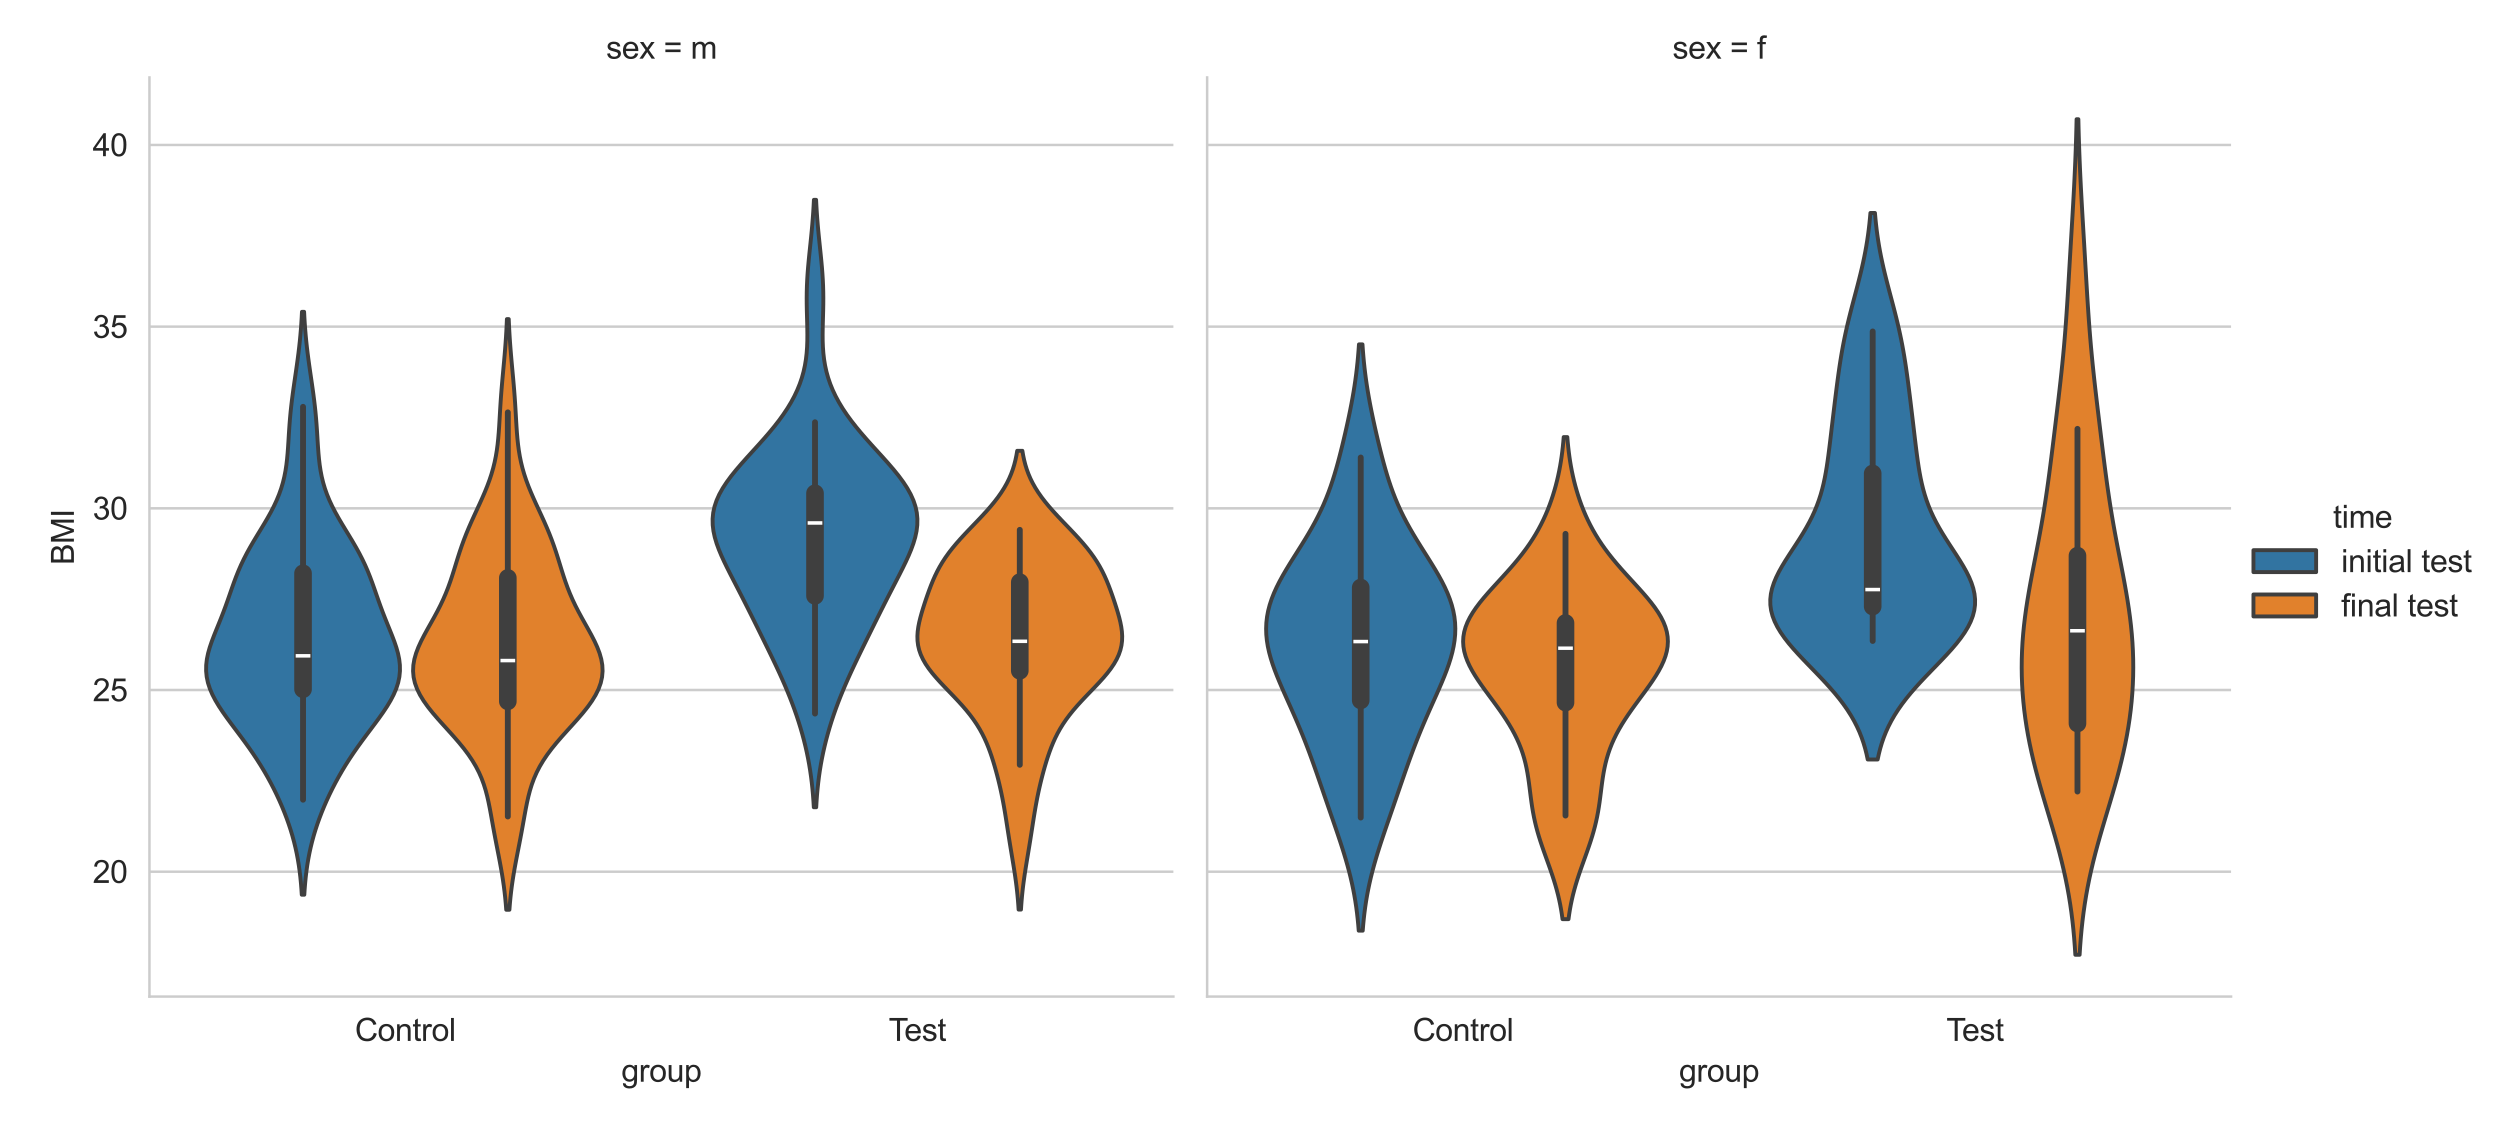 <?xml version="1.0" encoding="utf-8" standalone="no"?>
<!DOCTYPE svg PUBLIC "-//W3C//DTD SVG 1.1//EN"
  "http://www.w3.org/Graphics/SVG/1.1/DTD/svg11.dtd">
<svg xmlns:xlink="http://www.w3.org/1999/xlink" width="797.85pt" height="360pt" viewBox="0 0 797.85 360" xmlns="http://www.w3.org/2000/svg" version="1.1">
 <defs>
  <style type="text/css">*{stroke-linejoin: round; stroke-linecap: butt}</style>
 </defs>
 <g id="figure_1">
  <g id="patch_1">
   <path d="M 0 360 
L 797.85 360 
L 797.85 0 
L 0 0 
z
" style="fill: #ffffff"/>
  </g>
  <g id="axes_1">
   <g id="patch_2">
    <path d="M 47.694 318.04 
L 374.472 318.04 
L 374.472 24.72 
L 47.694 24.72 
z
" style="fill: #ffffff"/>
   </g>
   <g id="matplotlib.axis_1">
    <g id="xtick_1">
     <g id="text_1">
      <!-- Control -->
      <g style="fill: #262626" transform="translate(113.271 332.198) scale(0.1 -0.1)">
       <defs>
        <path id="ArialMT-43" d="M 3763 1606 
L 4369 1453 
Q 4178 706 3683 314 
Q 3188 -78 2472 -78 
Q 1731 -78 1267 223 
Q 803 525 561 1097 
Q 319 1669 319 2325 
Q 319 3041 592 3573 
Q 866 4106 1370 4382 
Q 1875 4659 2481 4659 
Q 3169 4659 3637 4309 
Q 4106 3959 4291 3325 
L 3694 3184 
Q 3534 3684 3231 3912 
Q 2928 4141 2469 4141 
Q 1941 4141 1586 3887 
Q 1231 3634 1087 3207 
Q 944 2781 944 2328 
Q 944 1744 1114 1308 
Q 1284 872 1643 656 
Q 2003 441 2422 441 
Q 2931 441 3284 734 
Q 3638 1028 3763 1606 
z
" transform="scale(0.016)"/>
        <path id="ArialMT-6f" d="M 213 1659 
Q 213 2581 725 3025 
Q 1153 3394 1769 3394 
Q 2453 3394 2887 2945 
Q 3322 2497 3322 1706 
Q 3322 1066 3130 698 
Q 2938 331 2570 128 
Q 2203 -75 1769 -75 
Q 1072 -75 642 372 
Q 213 819 213 1659 
z
M 791 1659 
Q 791 1022 1069 705 
Q 1347 388 1769 388 
Q 2188 388 2466 706 
Q 2744 1025 2744 1678 
Q 2744 2294 2464 2611 
Q 2184 2928 1769 2928 
Q 1347 2928 1069 2612 
Q 791 2297 791 1659 
z
" transform="scale(0.016)"/>
        <path id="ArialMT-6e" d="M 422 0 
L 422 3319 
L 928 3319 
L 928 2847 
Q 1294 3394 1984 3394 
Q 2284 3394 2536 3286 
Q 2788 3178 2913 3003 
Q 3038 2828 3088 2588 
Q 3119 2431 3119 2041 
L 3119 0 
L 2556 0 
L 2556 2019 
Q 2556 2363 2490 2533 
Q 2425 2703 2258 2804 
Q 2091 2906 1866 2906 
Q 1506 2906 1245 2678 
Q 984 2450 984 1813 
L 984 0 
L 422 0 
z
" transform="scale(0.016)"/>
        <path id="ArialMT-74" d="M 1650 503 
L 1731 6 
Q 1494 -44 1306 -44 
Q 1000 -44 831 53 
Q 663 150 594 308 
Q 525 466 525 972 
L 525 2881 
L 113 2881 
L 113 3319 
L 525 3319 
L 525 4141 
L 1084 4478 
L 1084 3319 
L 1650 3319 
L 1650 2881 
L 1084 2881 
L 1084 941 
Q 1084 700 1114 631 
Q 1144 563 1211 522 
Q 1278 481 1403 481 
Q 1497 481 1650 503 
z
" transform="scale(0.016)"/>
        <path id="ArialMT-72" d="M 416 0 
L 416 3319 
L 922 3319 
L 922 2816 
Q 1116 3169 1280 3281 
Q 1444 3394 1641 3394 
Q 1925 3394 2219 3213 
L 2025 2691 
Q 1819 2813 1613 2813 
Q 1428 2813 1281 2702 
Q 1134 2591 1072 2394 
Q 978 2094 978 1738 
L 978 0 
L 416 0 
z
" transform="scale(0.016)"/>
        <path id="ArialMT-6c" d="M 409 0 
L 409 4581 
L 972 4581 
L 972 0 
L 409 0 
z
" transform="scale(0.016)"/>
       </defs>
       <use xlink:href="#ArialMT-43"/>
       <use xlink:href="#ArialMT-6f" x="72.217"/>
       <use xlink:href="#ArialMT-6e" x="127.832"/>
       <use xlink:href="#ArialMT-74" x="183.447"/>
       <use xlink:href="#ArialMT-72" x="211.23"/>
       <use xlink:href="#ArialMT-6f" x="244.531"/>
       <use xlink:href="#ArialMT-6c" x="300.146"/>
      </g>
     </g>
    </g>
    <g id="xtick_2">
     <g id="text_2">
      <!-- Test -->
      <g style="fill: #262626" transform="translate(283.611 332.198) scale(0.1 -0.1)">
       <defs>
        <path id="ArialMT-54" d="M 1659 0 
L 1659 4041 
L 150 4041 
L 150 4581 
L 3781 4581 
L 3781 4041 
L 2266 4041 
L 2266 0 
L 1659 0 
z
" transform="scale(0.016)"/>
        <path id="ArialMT-65" d="M 2694 1069 
L 3275 997 
Q 3138 488 2766 206 
Q 2394 -75 1816 -75 
Q 1088 -75 661 373 
Q 234 822 234 1631 
Q 234 2469 665 2931 
Q 1097 3394 1784 3394 
Q 2450 3394 2872 2941 
Q 3294 2488 3294 1666 
Q 3294 1616 3291 1516 
L 816 1516 
Q 847 969 1125 678 
Q 1403 388 1819 388 
Q 2128 388 2347 550 
Q 2566 713 2694 1069 
z
M 847 1978 
L 2700 1978 
Q 2663 2397 2488 2606 
Q 2219 2931 1791 2931 
Q 1403 2931 1139 2672 
Q 875 2413 847 1978 
z
" transform="scale(0.016)"/>
        <path id="ArialMT-73" d="M 197 991 
L 753 1078 
Q 800 744 1014 566 
Q 1228 388 1613 388 
Q 2000 388 2187 545 
Q 2375 703 2375 916 
Q 2375 1106 2209 1216 
Q 2094 1291 1634 1406 
Q 1016 1563 777 1677 
Q 538 1791 414 1992 
Q 291 2194 291 2438 
Q 291 2659 392 2848 
Q 494 3038 669 3163 
Q 800 3259 1026 3326 
Q 1253 3394 1513 3394 
Q 1903 3394 2198 3281 
Q 2494 3169 2634 2976 
Q 2775 2784 2828 2463 
L 2278 2388 
Q 2241 2644 2061 2787 
Q 1881 2931 1553 2931 
Q 1166 2931 1000 2803 
Q 834 2675 834 2503 
Q 834 2394 903 2306 
Q 972 2216 1119 2156 
Q 1203 2125 1616 2013 
Q 2213 1853 2448 1751 
Q 2684 1650 2818 1456 
Q 2953 1263 2953 975 
Q 2953 694 2789 445 
Q 2625 197 2315 61 
Q 2006 -75 1616 -75 
Q 969 -75 630 194 
Q 291 463 197 991 
z
" transform="scale(0.016)"/>
       </defs>
       <use xlink:href="#ArialMT-54"/>
       <use xlink:href="#ArialMT-65" x="49.959"/>
       <use xlink:href="#ArialMT-73" x="105.574"/>
       <use xlink:href="#ArialMT-74" x="155.574"/>
      </g>
     </g>
    </g>
    <g id="text_3">
     <!-- group -->
     <g style="fill: #262626" transform="translate(198.296 345.226) scale(0.1 -0.1)">
      <defs>
       <path id="ArialMT-67" d="M 319 -275 
L 866 -356 
Q 900 -609 1056 -725 
Q 1266 -881 1628 -881 
Q 2019 -881 2231 -725 
Q 2444 -569 2519 -288 
Q 2563 -116 2559 434 
Q 2191 0 1641 0 
Q 956 0 581 494 
Q 206 988 206 1678 
Q 206 2153 378 2554 
Q 550 2956 876 3175 
Q 1203 3394 1644 3394 
Q 2231 3394 2613 2919 
L 2613 3319 
L 3131 3319 
L 3131 450 
Q 3131 -325 2973 -648 
Q 2816 -972 2473 -1159 
Q 2131 -1347 1631 -1347 
Q 1038 -1347 672 -1080 
Q 306 -813 319 -275 
z
M 784 1719 
Q 784 1066 1043 766 
Q 1303 466 1694 466 
Q 2081 466 2343 764 
Q 2606 1063 2606 1700 
Q 2606 2309 2336 2618 
Q 2066 2928 1684 2928 
Q 1309 2928 1046 2623 
Q 784 2319 784 1719 
z
" transform="scale(0.016)"/>
       <path id="ArialMT-75" d="M 2597 0 
L 2597 488 
Q 2209 -75 1544 -75 
Q 1250 -75 995 37 
Q 741 150 617 320 
Q 494 491 444 738 
Q 409 903 409 1263 
L 409 3319 
L 972 3319 
L 972 1478 
Q 972 1038 1006 884 
Q 1059 663 1231 536 
Q 1403 409 1656 409 
Q 1909 409 2131 539 
Q 2353 669 2445 892 
Q 2538 1116 2538 1541 
L 2538 3319 
L 3100 3319 
L 3100 0 
L 2597 0 
z
" transform="scale(0.016)"/>
       <path id="ArialMT-70" d="M 422 -1272 
L 422 3319 
L 934 3319 
L 934 2888 
Q 1116 3141 1344 3267 
Q 1572 3394 1897 3394 
Q 2322 3394 2647 3175 
Q 2972 2956 3137 2557 
Q 3303 2159 3303 1684 
Q 3303 1175 3120 767 
Q 2938 359 2589 142 
Q 2241 -75 1856 -75 
Q 1575 -75 1351 44 
Q 1128 163 984 344 
L 984 -1272 
L 422 -1272 
z
M 931 1641 
Q 931 1000 1190 694 
Q 1450 388 1819 388 
Q 2194 388 2461 705 
Q 2728 1022 2728 1688 
Q 2728 2322 2467 2637 
Q 2206 2953 1844 2953 
Q 1484 2953 1207 2617 
Q 931 2281 931 1641 
z
" transform="scale(0.016)"/>
      </defs>
      <use xlink:href="#ArialMT-67"/>
      <use xlink:href="#ArialMT-72" x="55.615"/>
      <use xlink:href="#ArialMT-6f" x="88.916"/>
      <use xlink:href="#ArialMT-75" x="144.531"/>
      <use xlink:href="#ArialMT-70" x="200.146"/>
     </g>
    </g>
   </g>
   <g id="matplotlib.axis_2">
    <g id="ytick_1">
     <g id="line2d_1">
      <path d="M 47.694 278.191 
L 374.472 278.191 
" clip-path="url(#pac4e3a9e33)" style="fill: none; stroke: #cccccc; stroke-width: 0.8; stroke-linecap: round"/>
     </g>
     <g id="text_4">
      <!-- 20 -->
      <g style="fill: #262626" transform="translate(29.572 281.77) scale(0.1 -0.1)">
       <defs>
        <path id="ArialMT-32" d="M 3222 541 
L 3222 0 
L 194 0 
Q 188 203 259 391 
Q 375 700 629 1000 
Q 884 1300 1366 1694 
Q 2113 2306 2375 2664 
Q 2638 3022 2638 3341 
Q 2638 3675 2398 3904 
Q 2159 4134 1775 4134 
Q 1369 4134 1125 3890 
Q 881 3647 878 3216 
L 300 3275 
Q 359 3922 746 4261 
Q 1134 4600 1788 4600 
Q 2447 4600 2831 4234 
Q 3216 3869 3216 3328 
Q 3216 3053 3103 2787 
Q 2991 2522 2730 2228 
Q 2469 1934 1863 1422 
Q 1356 997 1212 845 
Q 1069 694 975 541 
L 3222 541 
z
" transform="scale(0.016)"/>
        <path id="ArialMT-30" d="M 266 2259 
Q 266 3072 433 3567 
Q 600 4063 929 4331 
Q 1259 4600 1759 4600 
Q 2128 4600 2406 4451 
Q 2684 4303 2865 4023 
Q 3047 3744 3150 3342 
Q 3253 2941 3253 2259 
Q 3253 1453 3087 958 
Q 2922 463 2592 192 
Q 2263 -78 1759 -78 
Q 1097 -78 719 397 
Q 266 969 266 2259 
z
M 844 2259 
Q 844 1131 1108 757 
Q 1372 384 1759 384 
Q 2147 384 2411 759 
Q 2675 1134 2675 2259 
Q 2675 3391 2411 3762 
Q 2147 4134 1753 4134 
Q 1366 4134 1134 3806 
Q 844 3388 844 2259 
z
" transform="scale(0.016)"/>
       </defs>
       <use xlink:href="#ArialMT-32"/>
       <use xlink:href="#ArialMT-30" x="55.615"/>
      </g>
     </g>
    </g>
    <g id="ytick_2">
     <g id="line2d_2">
      <path d="M 47.694 220.209 
L 374.472 220.209 
" clip-path="url(#pac4e3a9e33)" style="fill: none; stroke: #cccccc; stroke-width: 0.8; stroke-linecap: round"/>
     </g>
     <g id="text_5">
      <!-- 25 -->
      <g style="fill: #262626" transform="translate(29.572 223.788) scale(0.1 -0.1)">
       <defs>
        <path id="ArialMT-35" d="M 266 1200 
L 856 1250 
Q 922 819 1161 601 
Q 1400 384 1738 384 
Q 2144 384 2425 690 
Q 2706 997 2706 1503 
Q 2706 1984 2436 2262 
Q 2166 2541 1728 2541 
Q 1456 2541 1237 2417 
Q 1019 2294 894 2097 
L 366 2166 
L 809 4519 
L 3088 4519 
L 3088 3981 
L 1259 3981 
L 1013 2750 
Q 1425 3038 1878 3038 
Q 2478 3038 2890 2622 
Q 3303 2206 3303 1553 
Q 3303 931 2941 478 
Q 2500 -78 1738 -78 
Q 1113 -78 717 272 
Q 322 622 266 1200 
z
" transform="scale(0.016)"/>
       </defs>
       <use xlink:href="#ArialMT-32"/>
       <use xlink:href="#ArialMT-35" x="55.615"/>
      </g>
     </g>
    </g>
    <g id="ytick_3">
     <g id="line2d_3">
      <path d="M 47.694 162.226 
L 374.472 162.226 
" clip-path="url(#pac4e3a9e33)" style="fill: none; stroke: #cccccc; stroke-width: 0.8; stroke-linecap: round"/>
     </g>
     <g id="text_6">
      <!-- 30 -->
      <g style="fill: #262626" transform="translate(29.572 165.805) scale(0.1 -0.1)">
       <defs>
        <path id="ArialMT-33" d="M 269 1209 
L 831 1284 
Q 928 806 1161 595 
Q 1394 384 1728 384 
Q 2125 384 2398 659 
Q 2672 934 2672 1341 
Q 2672 1728 2419 1979 
Q 2166 2231 1775 2231 
Q 1616 2231 1378 2169 
L 1441 2663 
Q 1497 2656 1531 2656 
Q 1891 2656 2178 2843 
Q 2466 3031 2466 3422 
Q 2466 3731 2256 3934 
Q 2047 4138 1716 4138 
Q 1388 4138 1169 3931 
Q 950 3725 888 3313 
L 325 3413 
Q 428 3978 793 4289 
Q 1159 4600 1703 4600 
Q 2078 4600 2393 4439 
Q 2709 4278 2876 4000 
Q 3044 3722 3044 3409 
Q 3044 3113 2884 2869 
Q 2725 2625 2413 2481 
Q 2819 2388 3044 2092 
Q 3269 1797 3269 1353 
Q 3269 753 2831 336 
Q 2394 -81 1725 -81 
Q 1122 -81 723 278 
Q 325 638 269 1209 
z
" transform="scale(0.016)"/>
       </defs>
       <use xlink:href="#ArialMT-33"/>
       <use xlink:href="#ArialMT-30" x="55.615"/>
      </g>
     </g>
    </g>
    <g id="ytick_4">
     <g id="line2d_4">
      <path d="M 47.694 104.244 
L 374.472 104.244 
" clip-path="url(#pac4e3a9e33)" style="fill: none; stroke: #cccccc; stroke-width: 0.8; stroke-linecap: round"/>
     </g>
     <g id="text_7">
      <!-- 35 -->
      <g style="fill: #262626" transform="translate(29.572 107.823) scale(0.1 -0.1)">
       <use xlink:href="#ArialMT-33"/>
       <use xlink:href="#ArialMT-35" x="55.615"/>
      </g>
     </g>
    </g>
    <g id="ytick_5">
     <g id="line2d_5">
      <path d="M 47.694 46.262 
L 374.472 46.262 
" clip-path="url(#pac4e3a9e33)" style="fill: none; stroke: #cccccc; stroke-width: 0.8; stroke-linecap: round"/>
     </g>
     <g id="text_8">
      <!-- 40 -->
      <g style="fill: #262626" transform="translate(29.572 49.841) scale(0.1 -0.1)">
       <defs>
        <path id="ArialMT-34" d="M 2069 0 
L 2069 1097 
L 81 1097 
L 81 1613 
L 2172 4581 
L 2631 4581 
L 2631 1613 
L 3250 1613 
L 3250 1097 
L 2631 1097 
L 2631 0 
L 2069 0 
z
M 2069 1613 
L 2069 3678 
L 634 1613 
L 2069 1613 
z
" transform="scale(0.016)"/>
       </defs>
       <use xlink:href="#ArialMT-34"/>
       <use xlink:href="#ArialMT-30" x="55.615"/>
      </g>
     </g>
    </g>
    <g id="text_9">
     <!-- BMI -->
     <g style="fill: #262626" transform="translate(23.584 180.269) rotate(-90) scale(0.1 -0.1)">
      <defs>
       <path id="ArialMT-42" d="M 469 0 
L 469 4581 
L 2188 4581 
Q 2713 4581 3030 4442 
Q 3347 4303 3526 4014 
Q 3706 3725 3706 3409 
Q 3706 3116 3547 2856 
Q 3388 2597 3066 2438 
Q 3481 2316 3704 2022 
Q 3928 1728 3928 1328 
Q 3928 1006 3792 729 
Q 3656 453 3456 303 
Q 3256 153 2954 76 
Q 2653 0 2216 0 
L 469 0 
z
M 1075 2656 
L 2066 2656 
Q 2469 2656 2644 2709 
Q 2875 2778 2992 2937 
Q 3109 3097 3109 3338 
Q 3109 3566 3000 3739 
Q 2891 3913 2687 3977 
Q 2484 4041 1991 4041 
L 1075 4041 
L 1075 2656 
z
M 1075 541 
L 2216 541 
Q 2509 541 2628 563 
Q 2838 600 2978 687 
Q 3119 775 3209 942 
Q 3300 1109 3300 1328 
Q 3300 1584 3169 1773 
Q 3038 1963 2805 2039 
Q 2572 2116 2134 2116 
L 1075 2116 
L 1075 541 
z
" transform="scale(0.016)"/>
       <path id="ArialMT-4d" d="M 475 0 
L 475 4581 
L 1388 4581 
L 2472 1338 
Q 2622 884 2691 659 
Q 2769 909 2934 1394 
L 4031 4581 
L 4847 4581 
L 4847 0 
L 4263 0 
L 4263 3834 
L 2931 0 
L 2384 0 
L 1059 3900 
L 1059 0 
L 475 0 
z
" transform="scale(0.016)"/>
       <path id="ArialMT-49" d="M 597 0 
L 597 4581 
L 1203 4581 
L 1203 0 
L 597 0 
z
" transform="scale(0.016)"/>
      </defs>
      <use xlink:href="#ArialMT-42"/>
      <use xlink:href="#ArialMT-4d" x="66.699"/>
      <use xlink:href="#ArialMT-49" x="150"/>
     </g>
    </g>
   </g>
   <g id="PolyCollection_1">
    <defs>
     <path id="m8cf1c99201" d="M 97.114 -74.459 
L 96.307 -74.459 
L 96.184 -76.338 
L 96.032 -78.217 
L 95.847 -80.096 
L 95.625 -81.976 
L 95.361 -83.855 
L 95.052 -85.734 
L 94.696 -87.613 
L 94.289 -89.492 
L 93.83 -91.371 
L 93.319 -93.25 
L 92.754 -95.129 
L 92.136 -97.008 
L 91.465 -98.887 
L 90.744 -100.766 
L 89.973 -102.645 
L 89.152 -104.524 
L 88.281 -106.403 
L 87.361 -108.282 
L 86.389 -110.161 
L 85.365 -112.04 
L 84.285 -113.919 
L 83.148 -115.798 
L 81.953 -117.677 
L 80.701 -119.556 
L 79.395 -121.435 
L 78.041 -123.314 
L 76.652 -125.193 
L 75.242 -127.072 
L 73.833 -128.951 
L 72.449 -130.831 
L 71.12 -132.71 
L 69.877 -134.589 
L 68.751 -136.468 
L 67.774 -138.347 
L 66.971 -140.226 
L 66.364 -142.105 
L 65.966 -143.984 
L 65.781 -145.863 
L 65.804 -147.742 
L 66.02 -149.621 
L 66.407 -151.5 
L 66.936 -153.379 
L 67.573 -155.258 
L 68.284 -157.137 
L 69.036 -159.016 
L 69.801 -160.895 
L 70.555 -162.774 
L 71.286 -164.653 
L 71.986 -166.532 
L 72.658 -168.411 
L 73.313 -170.29 
L 73.964 -172.169 
L 74.632 -174.048 
L 75.333 -175.927 
L 76.087 -177.806 
L 76.907 -179.686 
L 77.8 -181.565 
L 78.767 -183.444 
L 79.803 -185.323 
L 80.895 -187.202 
L 82.024 -189.081 
L 83.169 -190.96 
L 84.305 -192.839 
L 85.407 -194.718 
L 86.452 -196.597 
L 87.42 -198.476 
L 88.295 -200.355 
L 89.068 -202.234 
L 89.733 -204.113 
L 90.291 -205.992 
L 90.747 -207.871 
L 91.111 -209.75 
L 91.396 -211.629 
L 91.617 -213.508 
L 91.79 -215.387 
L 91.928 -217.266 
L 92.049 -219.145 
L 92.163 -221.024 
L 92.283 -222.903 
L 92.416 -224.782 
L 92.569 -226.661 
L 92.744 -228.541 
L 92.944 -230.42 
L 93.166 -232.299 
L 93.408 -234.178 
L 93.666 -236.057 
L 93.935 -237.936 
L 94.21 -239.815 
L 94.484 -241.694 
L 94.752 -243.573 
L 95.01 -245.452 
L 95.253 -247.331 
L 95.477 -249.21 
L 95.68 -251.089 
L 95.862 -252.968 
L 96.021 -254.847 
L 96.158 -256.726 
L 96.274 -258.605 
L 96.37 -260.484 
L 97.051 -260.484 
L 97.051 -260.484 
L 97.147 -258.605 
L 97.263 -256.726 
L 97.4 -254.847 
L 97.559 -252.968 
L 97.741 -251.089 
L 97.944 -249.21 
L 98.168 -247.331 
L 98.411 -245.452 
L 98.669 -243.573 
L 98.937 -241.694 
L 99.211 -239.815 
L 99.486 -237.936 
L 99.755 -236.057 
L 100.013 -234.178 
L 100.255 -232.299 
L 100.477 -230.42 
L 100.677 -228.541 
L 100.852 -226.661 
L 101.005 -224.782 
L 101.138 -222.903 
L 101.258 -221.024 
L 101.372 -219.145 
L 101.493 -217.266 
L 101.632 -215.387 
L 101.804 -213.508 
L 102.025 -211.629 
L 102.31 -209.75 
L 102.674 -207.871 
L 103.13 -205.992 
L 103.688 -204.113 
L 104.353 -202.234 
L 105.126 -200.355 
L 106.001 -198.476 
L 106.969 -196.597 
L 108.014 -194.718 
L 109.116 -192.839 
L 110.252 -190.96 
L 111.397 -189.081 
L 112.526 -187.202 
L 113.618 -185.323 
L 114.654 -183.444 
L 115.621 -181.565 
L 116.514 -179.686 
L 117.334 -177.806 
L 118.088 -175.927 
L 118.789 -174.048 
L 119.457 -172.169 
L 120.108 -170.29 
L 120.763 -168.411 
L 121.435 -166.532 
L 122.135 -164.653 
L 122.866 -162.774 
L 123.62 -160.895 
L 124.385 -159.016 
L 125.137 -157.137 
L 125.848 -155.258 
L 126.485 -153.379 
L 127.014 -151.5 
L 127.401 -149.621 
L 127.617 -147.742 
L 127.64 -145.863 
L 127.455 -143.984 
L 127.057 -142.105 
L 126.45 -140.226 
L 125.647 -138.347 
L 124.67 -136.468 
L 123.544 -134.589 
L 122.301 -132.71 
L 120.972 -130.831 
L 119.588 -128.951 
L 118.179 -127.072 
L 116.769 -125.193 
L 115.38 -123.314 
L 114.026 -121.435 
L 112.72 -119.556 
L 111.468 -117.677 
L 110.273 -115.798 
L 109.136 -113.919 
L 108.056 -112.04 
L 107.032 -110.161 
L 106.06 -108.282 
L 105.14 -106.403 
L 104.269 -104.524 
L 103.448 -102.645 
L 102.677 -100.766 
L 101.956 -98.887 
L 101.286 -97.008 
L 100.667 -95.129 
L 100.102 -93.25 
L 99.591 -91.371 
L 99.132 -89.492 
L 98.725 -87.613 
L 98.369 -85.734 
L 98.06 -83.855 
L 97.796 -81.976 
L 97.574 -80.096 
L 97.389 -78.217 
L 97.237 -76.338 
L 97.114 -74.459 
z
" style="stroke: #3f3f3f; stroke-width: 1.25"/>
    </defs>
    <g clip-path="url(#pac4e3a9e33)">
     <use xlink:href="#m8cf1c99201" x="0" y="360" style="fill: #3274a1; stroke: #3f3f3f; stroke-width: 1.25"/>
    </g>
   </g>
   <g id="PolyCollection_2">
    <defs>
     <path id="ma4cd2fe997" d="M 162.573 -69.661 
L 161.56 -69.661 
L 161.411 -71.565 
L 161.233 -73.469 
L 161.023 -75.373 
L 160.78 -77.277 
L 160.506 -79.181 
L 160.202 -81.085 
L 159.872 -82.989 
L 159.521 -84.893 
L 159.157 -86.797 
L 158.785 -88.701 
L 158.413 -90.605 
L 158.046 -92.509 
L 157.689 -94.413 
L 157.341 -96.317 
L 157 -98.221 
L 156.659 -100.125 
L 156.306 -102.029 
L 155.924 -103.933 
L 155.496 -105.837 
L 154.998 -107.741 
L 154.409 -109.645 
L 153.707 -111.549 
L 152.873 -113.454 
L 151.894 -115.358 
L 150.762 -117.262 
L 149.478 -119.166 
L 148.053 -121.07 
L 146.504 -122.974 
L 144.859 -124.878 
L 143.152 -126.782 
L 141.425 -128.686 
L 139.721 -130.59 
L 138.086 -132.494 
L 136.568 -134.398 
L 135.208 -136.302 
L 134.045 -138.206 
L 133.107 -140.11 
L 132.418 -142.014 
L 131.99 -143.918 
L 131.825 -145.822 
L 131.915 -147.726 
L 132.243 -149.63 
L 132.785 -151.534 
L 133.508 -153.438 
L 134.376 -155.342 
L 135.35 -157.246 
L 136.389 -159.15 
L 137.457 -161.054 
L 138.52 -162.958 
L 139.548 -164.862 
L 140.52 -166.766 
L 141.423 -168.67 
L 142.25 -170.575 
L 143.003 -172.479 
L 143.69 -174.383 
L 144.325 -176.287 
L 144.926 -178.191 
L 145.511 -180.095 
L 146.1 -181.999 
L 146.711 -183.903 
L 147.357 -185.807 
L 148.048 -187.711 
L 148.789 -189.615 
L 149.579 -191.519 
L 150.411 -193.423 
L 151.273 -195.327 
L 152.153 -197.231 
L 153.032 -199.135 
L 153.893 -201.039 
L 154.718 -202.943 
L 155.49 -204.847 
L 156.198 -206.751 
L 156.83 -208.655 
L 157.381 -210.559 
L 157.85 -212.463 
L 158.24 -214.367 
L 158.556 -216.271 
L 158.809 -218.175 
L 159.008 -220.079 
L 159.167 -221.983 
L 159.298 -223.887 
L 159.413 -225.792 
L 159.522 -227.696 
L 159.633 -229.6 
L 159.754 -231.504 
L 159.886 -233.408 
L 160.031 -235.312 
L 160.189 -237.216 
L 160.357 -239.12 
L 160.531 -241.024 
L 160.707 -242.928 
L 160.881 -244.832 
L 161.049 -246.736 
L 161.206 -248.64 
L 161.35 -250.544 
L 161.48 -252.448 
L 161.594 -254.352 
L 161.692 -256.256 
L 161.774 -258.16 
L 162.359 -258.16 
L 162.359 -258.16 
L 162.441 -256.256 
L 162.539 -254.352 
L 162.653 -252.448 
L 162.782 -250.544 
L 162.927 -248.64 
L 163.084 -246.736 
L 163.251 -244.832 
L 163.425 -242.928 
L 163.601 -241.024 
L 163.776 -239.12 
L 163.943 -237.216 
L 164.101 -235.312 
L 164.247 -233.408 
L 164.379 -231.504 
L 164.499 -229.6 
L 164.611 -227.696 
L 164.72 -225.792 
L 164.835 -223.887 
L 164.966 -221.983 
L 165.125 -220.079 
L 165.324 -218.175 
L 165.576 -216.271 
L 165.893 -214.367 
L 166.282 -212.463 
L 166.751 -210.559 
L 167.303 -208.655 
L 167.935 -206.751 
L 168.642 -204.847 
L 169.415 -202.943 
L 170.24 -201.039 
L 171.1 -199.135 
L 171.98 -197.231 
L 172.859 -195.327 
L 173.722 -193.423 
L 174.554 -191.519 
L 175.343 -189.615 
L 176.084 -187.711 
L 176.775 -185.807 
L 177.422 -183.903 
L 178.032 -181.999 
L 178.621 -180.095 
L 179.206 -178.191 
L 179.807 -176.287 
L 180.442 -174.383 
L 181.13 -172.479 
L 181.883 -170.575 
L 182.71 -168.67 
L 183.612 -166.766 
L 184.585 -164.862 
L 185.613 -162.958 
L 186.675 -161.054 
L 187.743 -159.15 
L 188.783 -157.246 
L 189.757 -155.342 
L 190.625 -153.438 
L 191.348 -151.534 
L 191.889 -149.63 
L 192.218 -147.726 
L 192.308 -145.822 
L 192.142 -143.918 
L 191.714 -142.014 
L 191.025 -140.11 
L 190.088 -138.206 
L 188.924 -136.302 
L 187.564 -134.398 
L 186.046 -132.494 
L 184.412 -130.59 
L 182.708 -128.686 
L 180.98 -126.782 
L 179.273 -124.878 
L 177.628 -122.974 
L 176.08 -121.07 
L 174.654 -119.166 
L 173.371 -117.262 
L 172.239 -115.358 
L 171.26 -113.454 
L 170.426 -111.549 
L 169.723 -109.645 
L 169.134 -107.741 
L 168.637 -105.837 
L 168.208 -103.933 
L 167.827 -102.029 
L 167.474 -100.125 
L 167.133 -98.221 
L 166.792 -96.317 
L 166.444 -94.413 
L 166.086 -92.509 
L 165.72 -90.605 
L 165.348 -88.701 
L 164.976 -86.797 
L 164.611 -84.893 
L 164.261 -82.989 
L 163.931 -81.085 
L 163.627 -79.181 
L 163.352 -77.277 
L 163.11 -75.373 
L 162.9 -73.469 
L 162.721 -71.565 
L 162.573 -69.661 
z
" style="stroke: #3f3f3f; stroke-width: 1.25"/>
    </defs>
    <g clip-path="url(#pac4e3a9e33)">
     <use xlink:href="#ma4cd2fe997" x="0" y="360" style="fill: #e1812c; stroke: #3f3f3f; stroke-width: 1.25"/>
    </g>
   </g>
   <g id="PolyCollection_3">
    <defs>
     <path id="m69f0124842" d="M 260.482 -102.371 
L 259.718 -102.371 
L 259.6 -104.329 
L 259.456 -106.287 
L 259.281 -108.245 
L 259.073 -110.203 
L 258.829 -112.161 
L 258.547 -114.119 
L 258.225 -116.078 
L 257.863 -118.036 
L 257.459 -119.994 
L 257.014 -121.952 
L 256.527 -123.91 
L 256 -125.868 
L 255.432 -127.826 
L 254.824 -129.785 
L 254.176 -131.743 
L 253.488 -133.701 
L 252.763 -135.659 
L 252 -137.617 
L 251.201 -139.575 
L 250.369 -141.534 
L 249.507 -143.492 
L 248.617 -145.45 
L 247.705 -147.408 
L 246.775 -149.366 
L 245.831 -151.324 
L 244.878 -153.282 
L 243.917 -155.241 
L 242.953 -157.199 
L 241.987 -159.157 
L 241.018 -161.115 
L 240.045 -163.073 
L 239.068 -165.031 
L 238.083 -166.989 
L 237.09 -168.948 
L 236.089 -170.906 
L 235.081 -172.864 
L 234.071 -174.822 
L 233.067 -176.78 
L 232.081 -178.738 
L 231.129 -180.696 
L 230.232 -182.655 
L 229.414 -184.613 
L 228.699 -186.571 
L 228.117 -188.529 
L 227.694 -190.487 
L 227.455 -192.445 
L 227.422 -194.404 
L 227.61 -196.362 
L 228.029 -198.32 
L 228.681 -200.278 
L 229.558 -202.236 
L 230.648 -204.194 
L 231.93 -206.152 
L 233.376 -208.111 
L 234.956 -210.069 
L 236.637 -212.027 
L 238.383 -213.985 
L 240.162 -215.943 
L 241.941 -217.901 
L 243.692 -219.859 
L 245.39 -221.818 
L 247.012 -223.776 
L 248.543 -225.734 
L 249.967 -227.692 
L 251.275 -229.65 
L 252.46 -231.608 
L 253.516 -233.566 
L 254.441 -235.525 
L 255.237 -237.483 
L 255.906 -239.441 
L 256.452 -241.399 
L 256.882 -243.357 
L 257.205 -245.315 
L 257.431 -247.274 
L 257.574 -249.232 
L 257.647 -251.19 
L 257.665 -253.148 
L 257.643 -255.106 
L 257.597 -257.064 
L 257.542 -259.022 
L 257.491 -260.981 
L 257.456 -262.939 
L 257.446 -264.897 
L 257.467 -266.855 
L 257.522 -268.813 
L 257.613 -270.771 
L 257.738 -272.729 
L 257.892 -274.688 
L 258.069 -276.646 
L 258.262 -278.604 
L 258.465 -280.562 
L 258.67 -282.52 
L 258.87 -284.478 
L 259.06 -286.436 
L 259.236 -288.395 
L 259.394 -290.353 
L 259.533 -292.311 
L 259.652 -294.269 
L 259.752 -296.227 
L 260.447 -296.227 
L 260.447 -296.227 
L 260.548 -294.269 
L 260.667 -292.311 
L 260.806 -290.353 
L 260.964 -288.395 
L 261.139 -286.436 
L 261.329 -284.478 
L 261.53 -282.52 
L 261.734 -280.562 
L 261.937 -278.604 
L 262.131 -276.646 
L 262.308 -274.688 
L 262.462 -272.729 
L 262.586 -270.771 
L 262.678 -268.813 
L 262.733 -266.855 
L 262.754 -264.897 
L 262.744 -262.939 
L 262.708 -260.981 
L 262.658 -259.022 
L 262.603 -257.064 
L 262.557 -255.106 
L 262.535 -253.148 
L 262.553 -251.19 
L 262.626 -249.232 
L 262.768 -247.274 
L 262.995 -245.315 
L 263.318 -243.357 
L 263.748 -241.399 
L 264.294 -239.441 
L 264.962 -237.483 
L 265.758 -235.525 
L 266.684 -233.566 
L 267.74 -231.608 
L 268.924 -229.65 
L 270.232 -227.692 
L 271.657 -225.734 
L 273.187 -223.776 
L 274.81 -221.818 
L 276.508 -219.859 
L 278.259 -217.901 
L 280.038 -215.943 
L 281.817 -213.985 
L 283.563 -212.027 
L 285.244 -210.069 
L 286.824 -208.111 
L 288.27 -206.152 
L 289.551 -204.194 
L 290.641 -202.236 
L 291.519 -200.278 
L 292.171 -198.32 
L 292.59 -196.362 
L 292.778 -194.404 
L 292.744 -192.445 
L 292.506 -190.487 
L 292.083 -188.529 
L 291.5 -186.571 
L 290.786 -184.613 
L 289.968 -182.655 
L 289.071 -180.696 
L 288.119 -178.738 
L 287.133 -176.78 
L 286.129 -174.822 
L 285.119 -172.864 
L 284.111 -170.906 
L 283.11 -168.948 
L 282.117 -166.989 
L 281.132 -165.031 
L 280.155 -163.073 
L 279.182 -161.115 
L 278.213 -159.157 
L 277.246 -157.199 
L 276.282 -155.241 
L 275.322 -153.282 
L 274.369 -151.324 
L 273.425 -149.366 
L 272.494 -147.408 
L 271.582 -145.45 
L 270.693 -143.492 
L 269.831 -141.534 
L 268.999 -139.575 
L 268.2 -137.617 
L 267.437 -135.659 
L 266.711 -133.701 
L 266.024 -131.743 
L 265.376 -129.785 
L 264.768 -127.826 
L 264.2 -125.868 
L 263.672 -123.91 
L 263.186 -121.952 
L 262.741 -119.994 
L 262.337 -118.036 
L 261.975 -116.078 
L 261.653 -114.119 
L 261.371 -112.161 
L 261.127 -110.203 
L 260.919 -108.245 
L 260.744 -106.287 
L 260.599 -104.329 
L 260.482 -102.371 
z
" style="stroke: #3f3f3f; stroke-width: 1.25"/>
    </defs>
    <g clip-path="url(#pac4e3a9e33)">
     <use xlink:href="#m69f0124842" x="0" y="360" style="fill: #3274a1; stroke: #3f3f3f; stroke-width: 1.25"/>
    </g>
   </g>
   <g id="PolyCollection_4">
    <defs>
     <path id="mb8eeceaee7" d="M 325.833 -69.716 
L 325.078 -69.716 
L 324.981 -71.195 
L 324.866 -72.674 
L 324.732 -74.153 
L 324.58 -75.632 
L 324.409 -77.111 
L 324.221 -78.59 
L 324.016 -80.069 
L 323.797 -81.548 
L 323.567 -83.027 
L 323.328 -84.506 
L 323.084 -85.985 
L 322.838 -87.464 
L 322.593 -88.943 
L 322.35 -90.422 
L 322.112 -91.9 
L 321.877 -93.379 
L 321.647 -94.858 
L 321.418 -96.337 
L 321.188 -97.816 
L 320.954 -99.295 
L 320.712 -100.774 
L 320.46 -102.253 
L 320.194 -103.732 
L 319.912 -105.211 
L 319.611 -106.69 
L 319.292 -108.169 
L 318.953 -109.648 
L 318.595 -111.127 
L 318.218 -112.606 
L 317.82 -114.085 
L 317.401 -115.564 
L 316.957 -117.043 
L 316.485 -118.522 
L 315.977 -120.001 
L 315.426 -121.48 
L 314.822 -122.959 
L 314.156 -124.438 
L 313.416 -125.917 
L 312.595 -127.395 
L 311.684 -128.874 
L 310.679 -130.353 
L 309.578 -131.832 
L 308.386 -133.311 
L 307.111 -134.79 
L 305.766 -136.269 
L 304.371 -137.748 
L 302.948 -139.227 
L 301.525 -140.706 
L 300.129 -142.185 
L 298.791 -143.664 
L 297.539 -145.143 
L 296.401 -146.622 
L 295.398 -148.101 
L 294.549 -149.58 
L 293.864 -151.059 
L 293.35 -152.538 
L 293.003 -154.017 
L 292.817 -155.496 
L 292.778 -156.975 
L 292.868 -158.454 
L 293.069 -159.933 
L 293.358 -161.412 
L 293.717 -162.89 
L 294.126 -164.369 
L 294.571 -165.848 
L 295.041 -167.327 
L 295.531 -168.806 
L 296.041 -170.285 
L 296.573 -171.764 
L 297.136 -173.243 
L 297.739 -174.722 
L 298.394 -176.201 
L 299.114 -177.68 
L 299.909 -179.159 
L 300.789 -180.638 
L 301.758 -182.117 
L 302.82 -183.596 
L 303.971 -185.075 
L 305.204 -186.554 
L 306.508 -188.033 
L 307.87 -189.512 
L 309.27 -190.991 
L 310.689 -192.47 
L 312.107 -193.949 
L 313.503 -195.428 
L 314.858 -196.907 
L 316.153 -198.385 
L 317.374 -199.864 
L 318.508 -201.343 
L 319.547 -202.822 
L 320.485 -204.301 
L 321.321 -205.78 
L 322.054 -207.259 
L 322.689 -208.738 
L 323.231 -210.217 
L 323.688 -211.696 
L 324.067 -213.175 
L 324.378 -214.654 
L 324.629 -216.133 
L 326.282 -216.133 
L 326.282 -216.133 
L 326.533 -214.654 
L 326.844 -213.175 
L 327.223 -211.696 
L 327.68 -210.217 
L 328.222 -208.738 
L 328.857 -207.259 
L 329.591 -205.78 
L 330.426 -204.301 
L 331.364 -202.822 
L 332.403 -201.343 
L 333.537 -199.864 
L 334.758 -198.385 
L 336.054 -196.907 
L 337.408 -195.428 
L 338.804 -193.949 
L 340.222 -192.47 
L 341.642 -190.991 
L 343.042 -189.512 
L 344.403 -188.033 
L 345.707 -186.554 
L 346.941 -185.075 
L 348.091 -183.596 
L 349.153 -182.117 
L 350.123 -180.638 
L 351.002 -179.159 
L 351.797 -177.68 
L 352.517 -176.201 
L 353.173 -174.722 
L 353.776 -173.243 
L 354.338 -171.764 
L 354.87 -170.285 
L 355.38 -168.806 
L 355.87 -167.327 
L 356.341 -165.848 
L 356.786 -164.369 
L 357.195 -162.89 
L 357.553 -161.412 
L 357.842 -159.933 
L 358.043 -158.454 
L 358.134 -156.975 
L 358.094 -155.496 
L 357.908 -154.017 
L 357.562 -152.538 
L 357.047 -151.059 
L 356.362 -149.58 
L 355.513 -148.101 
L 354.51 -146.622 
L 353.372 -145.143 
L 352.121 -143.664 
L 350.782 -142.185 
L 349.387 -140.706 
L 347.963 -139.227 
L 346.54 -137.748 
L 345.145 -136.269 
L 343.801 -134.79 
L 342.525 -133.311 
L 341.333 -131.832 
L 340.233 -130.353 
L 339.227 -128.874 
L 338.316 -127.395 
L 337.495 -125.917 
L 336.756 -124.438 
L 336.089 -122.959 
L 335.486 -121.48 
L 334.935 -120.001 
L 334.427 -118.522 
L 333.954 -117.043 
L 333.51 -115.564 
L 333.091 -114.085 
L 332.694 -112.606 
L 332.316 -111.127 
L 331.958 -109.648 
L 331.619 -108.169 
L 331.3 -106.69 
L 330.999 -105.211 
L 330.717 -103.732 
L 330.451 -102.253 
L 330.199 -100.774 
L 329.957 -99.295 
L 329.724 -97.816 
L 329.494 -96.337 
L 329.265 -94.858 
L 329.034 -93.379 
L 328.799 -91.9 
L 328.561 -90.422 
L 328.318 -88.943 
L 328.073 -87.464 
L 327.827 -85.985 
L 327.583 -84.506 
L 327.345 -83.027 
L 327.114 -81.548 
L 326.895 -80.069 
L 326.69 -78.59 
L 326.502 -77.111 
L 326.331 -75.632 
L 326.179 -74.153 
L 326.046 -72.674 
L 325.931 -71.195 
L 325.833 -69.716 
z
" style="stroke: #3f3f3f; stroke-width: 1.25"/>
    </defs>
    <g clip-path="url(#pac4e3a9e33)">
     <use xlink:href="#mb8eeceaee7" x="0" y="360" style="fill: #e1812c; stroke: #3f3f3f; stroke-width: 1.25"/>
    </g>
   </g>
   <g id="line2d_6">
    <path d="M 96.711 255.219 
L 96.711 129.838 
" clip-path="url(#pac4e3a9e33)" style="fill: none; stroke: #3f3f3f; stroke-width: 1.875; stroke-linecap: round"/>
   </g>
   <g id="line2d_7">
    <path d="M 96.711 219.965 
L 96.711 182.962 
" clip-path="url(#pac4e3a9e33)" style="fill: none; stroke: #3f3f3f; stroke-width: 5.625; stroke-linecap: round"/>
   </g>
   <g id="line2d_8">
    <path d="M 96.711 209.307 
" clip-path="url(#pac4e3a9e33)" style="fill: none; stroke: #3f3f3f; stroke-width: 1.5; stroke-linecap: round"/>
    <defs>
     <path id="mde91b78656" d="M 2.344 0 
L -2.344 -0 
" style="stroke: #ffffff; stroke-width: 1.125"/>
    </defs>
    <g clip-path="url(#pac4e3a9e33)">
     <use xlink:href="#mde91b78656" x="96.711" y="209.307" style="fill: #ffffff; stroke: #ffffff; stroke-width: 1.125"/>
    </g>
   </g>
   <g id="line2d_9">
    <path d="M 162.066 260.573 
L 162.066 131.606 
" clip-path="url(#pac4e3a9e33)" style="fill: none; stroke: #3f3f3f; stroke-width: 1.875; stroke-linecap: round"/>
   </g>
   <g id="line2d_10">
    <path d="M 162.066 223.824 
L 162.066 184.438 
" clip-path="url(#pac4e3a9e33)" style="fill: none; stroke: #3f3f3f; stroke-width: 5.625; stroke-linecap: round"/>
   </g>
   <g id="line2d_11">
    <path d="M 162.066 210.811 
" clip-path="url(#pac4e3a9e33)" style="fill: none; stroke: #3f3f3f; stroke-width: 1.5; stroke-linecap: round"/>
    <g clip-path="url(#pac4e3a9e33)">
     <use xlink:href="#mde91b78656" x="162.066" y="210.811" style="fill: #ffffff; stroke: #ffffff; stroke-width: 1.125"/>
    </g>
   </g>
   <g id="line2d_12">
    <path d="M 260.1 227.724 
L 260.1 134.76 
" clip-path="url(#pac4e3a9e33)" style="fill: none; stroke: #3f3f3f; stroke-width: 1.875; stroke-linecap: round"/>
   </g>
   <g id="line2d_13">
    <path d="M 260.1 190.162 
L 260.1 157.41 
" clip-path="url(#pac4e3a9e33)" style="fill: none; stroke: #3f3f3f; stroke-width: 5.625; stroke-linecap: round"/>
   </g>
   <g id="line2d_14">
    <path d="M 260.1 166.897 
" clip-path="url(#pac4e3a9e33)" style="fill: none; stroke: #3f3f3f; stroke-width: 1.5; stroke-linecap: round"/>
    <g clip-path="url(#pac4e3a9e33)">
     <use xlink:href="#mde91b78656" x="260.1" y="166.897" style="fill: #ffffff; stroke: #ffffff; stroke-width: 1.125"/>
    </g>
   </g>
   <g id="line2d_15">
    <path d="M 325.456 244.073 
L 325.456 169.096 
" clip-path="url(#pac4e3a9e33)" style="fill: none; stroke: #3f3f3f; stroke-width: 1.875; stroke-linecap: round"/>
   </g>
   <g id="line2d_16">
    <path d="M 325.456 214.075 
L 325.456 185.786 
" clip-path="url(#pac4e3a9e33)" style="fill: none; stroke: #3f3f3f; stroke-width: 5.625; stroke-linecap: round"/>
   </g>
   <g id="line2d_17">
    <path d="M 325.456 204.661 
" clip-path="url(#pac4e3a9e33)" style="fill: none; stroke: #3f3f3f; stroke-width: 1.5; stroke-linecap: round"/>
    <g clip-path="url(#pac4e3a9e33)">
     <use xlink:href="#mde91b78656" x="325.456" y="204.661" style="fill: #ffffff; stroke: #ffffff; stroke-width: 1.125"/>
    </g>
   </g>
   <g id="patch_3">
    <path d="M 47.694 318.04 
L 47.694 24.72 
" style="fill: none; stroke: #cccccc; stroke-width: 0.8; stroke-linejoin: miter; stroke-linecap: square"/>
   </g>
   <g id="patch_4">
    <path d="M 47.694 318.04 
L 374.472 318.04 
" style="fill: none; stroke: #cccccc; stroke-width: 0.8; stroke-linejoin: miter; stroke-linecap: square"/>
   </g>
   <g id="text_10">
    <!-- sex = m -->
    <g style="fill: #262626" transform="translate(193.439 18.72) scale(0.1 -0.1)">
     <defs>
      <path id="ArialMT-78" d="M 47 0 
L 1259 1725 
L 138 3319 
L 841 3319 
L 1350 2541 
Q 1494 2319 1581 2169 
Q 1719 2375 1834 2534 
L 2394 3319 
L 3066 3319 
L 1919 1756 
L 3153 0 
L 2463 0 
L 1781 1031 
L 1600 1309 
L 728 0 
L 47 0 
z
" transform="scale(0.016)"/>
      <path id="ArialMT-20" transform="scale(0.016)"/>
      <path id="ArialMT-3d" d="M 3381 2694 
L 356 2694 
L 356 3219 
L 3381 3219 
L 3381 2694 
z
M 3381 1303 
L 356 1303 
L 356 1828 
L 3381 1828 
L 3381 1303 
z
" transform="scale(0.016)"/>
      <path id="ArialMT-6d" d="M 422 0 
L 422 3319 
L 925 3319 
L 925 2853 
Q 1081 3097 1340 3245 
Q 1600 3394 1931 3394 
Q 2300 3394 2536 3241 
Q 2772 3088 2869 2813 
Q 3263 3394 3894 3394 
Q 4388 3394 4653 3120 
Q 4919 2847 4919 2278 
L 4919 0 
L 4359 0 
L 4359 2091 
Q 4359 2428 4304 2576 
Q 4250 2725 4106 2815 
Q 3963 2906 3769 2906 
Q 3419 2906 3187 2673 
Q 2956 2441 2956 1928 
L 2956 0 
L 2394 0 
L 2394 2156 
Q 2394 2531 2256 2718 
Q 2119 2906 1806 2906 
Q 1569 2906 1367 2781 
Q 1166 2656 1075 2415 
Q 984 2175 984 1722 
L 984 0 
L 422 0 
z
" transform="scale(0.016)"/>
     </defs>
     <use xlink:href="#ArialMT-73"/>
     <use xlink:href="#ArialMT-65" x="50"/>
     <use xlink:href="#ArialMT-78" x="105.615"/>
     <use xlink:href="#ArialMT-20" x="155.615"/>
     <use xlink:href="#ArialMT-3d" x="183.398"/>
     <use xlink:href="#ArialMT-20" x="241.797"/>
     <use xlink:href="#ArialMT-6d" x="269.58"/>
    </g>
   </g>
  </g>
  <g id="axes_2">
   <g id="patch_5">
    <path d="M 385.243 318.04 
L 712.021 318.04 
L 712.021 24.72 
L 385.243 24.72 
z
" style="fill: #ffffff"/>
   </g>
   <g id="matplotlib.axis_3">
    <g id="xtick_3">
     <g id="text_11">
      <!-- Control -->
      <g style="fill: #262626" transform="translate(450.82 332.198) scale(0.1 -0.1)">
       <use xlink:href="#ArialMT-43"/>
       <use xlink:href="#ArialMT-6f" x="72.217"/>
       <use xlink:href="#ArialMT-6e" x="127.832"/>
       <use xlink:href="#ArialMT-74" x="183.447"/>
       <use xlink:href="#ArialMT-72" x="211.23"/>
       <use xlink:href="#ArialMT-6f" x="244.531"/>
       <use xlink:href="#ArialMT-6c" x="300.146"/>
      </g>
     </g>
    </g>
    <g id="xtick_4">
     <g id="text_12">
      <!-- Test -->
      <g style="fill: #262626" transform="translate(621.16 332.198) scale(0.1 -0.1)">
       <use xlink:href="#ArialMT-54"/>
       <use xlink:href="#ArialMT-65" x="49.959"/>
       <use xlink:href="#ArialMT-73" x="105.574"/>
       <use xlink:href="#ArialMT-74" x="155.574"/>
      </g>
     </g>
    </g>
    <g id="text_13">
     <!-- group -->
     <g style="fill: #262626" transform="translate(535.845 345.226) scale(0.1 -0.1)">
      <use xlink:href="#ArialMT-67"/>
      <use xlink:href="#ArialMT-72" x="55.615"/>
      <use xlink:href="#ArialMT-6f" x="88.916"/>
      <use xlink:href="#ArialMT-75" x="144.531"/>
      <use xlink:href="#ArialMT-70" x="200.146"/>
     </g>
    </g>
   </g>
   <g id="matplotlib.axis_4">
    <g id="ytick_6">
     <g id="line2d_18">
      <path d="M 385.243 278.191 
L 712.021 278.191 
" clip-path="url(#pde885c2ec0)" style="fill: none; stroke: #cccccc; stroke-width: 0.8; stroke-linecap: round"/>
     </g>
    </g>
    <g id="ytick_7">
     <g id="line2d_19">
      <path d="M 385.243 220.209 
L 712.021 220.209 
" clip-path="url(#pde885c2ec0)" style="fill: none; stroke: #cccccc; stroke-width: 0.8; stroke-linecap: round"/>
     </g>
    </g>
    <g id="ytick_8">
     <g id="line2d_20">
      <path d="M 385.243 162.226 
L 712.021 162.226 
" clip-path="url(#pde885c2ec0)" style="fill: none; stroke: #cccccc; stroke-width: 0.8; stroke-linecap: round"/>
     </g>
    </g>
    <g id="ytick_9">
     <g id="line2d_21">
      <path d="M 385.243 104.244 
L 712.021 104.244 
" clip-path="url(#pde885c2ec0)" style="fill: none; stroke: #cccccc; stroke-width: 0.8; stroke-linecap: round"/>
     </g>
    </g>
    <g id="ytick_10">
     <g id="line2d_22">
      <path d="M 385.243 46.262 
L 712.021 46.262 
" clip-path="url(#pde885c2ec0)" style="fill: none; stroke: #cccccc; stroke-width: 0.8; stroke-linecap: round"/>
     </g>
    </g>
   </g>
   <g id="PolyCollection_5">
    <defs>
     <path id="m7d993debd7" d="M 434.896 -62.984 
L 433.623 -62.984 
L 433.468 -64.874 
L 433.284 -66.764 
L 433.069 -68.654 
L 432.821 -70.544 
L 432.537 -72.434 
L 432.215 -74.324 
L 431.855 -76.214 
L 431.457 -78.104 
L 431.021 -79.994 
L 430.548 -81.884 
L 430.04 -83.774 
L 429.5 -85.664 
L 428.933 -87.554 
L 428.34 -89.444 
L 427.728 -91.334 
L 427.099 -93.224 
L 426.459 -95.114 
L 425.811 -97.004 
L 425.158 -98.894 
L 424.504 -100.784 
L 423.851 -102.674 
L 423.198 -104.564 
L 422.547 -106.454 
L 421.898 -108.344 
L 421.247 -110.234 
L 420.594 -112.124 
L 419.936 -114.014 
L 419.269 -115.904 
L 418.59 -117.794 
L 417.897 -119.684 
L 417.187 -121.574 
L 416.456 -123.464 
L 415.705 -125.354 
L 414.931 -127.244 
L 414.136 -129.134 
L 413.322 -131.024 
L 412.492 -132.914 
L 411.651 -134.804 
L 410.804 -136.694 
L 409.96 -138.584 
L 409.127 -140.474 
L 408.317 -142.364 
L 407.54 -144.254 
L 406.81 -146.144 
L 406.139 -148.034 
L 405.541 -149.924 
L 405.028 -151.814 
L 404.614 -153.704 
L 404.309 -155.594 
L 404.124 -157.484 
L 404.068 -159.374 
L 404.145 -161.264 
L 404.361 -163.154 
L 404.714 -165.044 
L 405.204 -166.934 
L 405.824 -168.823 
L 406.566 -170.713 
L 407.42 -172.603 
L 408.373 -174.493 
L 409.408 -176.383 
L 410.51 -178.273 
L 411.66 -180.163 
L 412.84 -182.053 
L 414.033 -183.943 
L 415.222 -185.833 
L 416.392 -187.723 
L 417.529 -189.613 
L 418.622 -191.503 
L 419.663 -193.393 
L 420.646 -195.283 
L 421.566 -197.173 
L 422.424 -199.063 
L 423.22 -200.953 
L 423.958 -202.843 
L 424.642 -204.733 
L 425.277 -206.623 
L 425.87 -208.513 
L 426.428 -210.403 
L 426.955 -212.293 
L 427.458 -214.183 
L 427.941 -216.073 
L 428.408 -217.963 
L 428.861 -219.853 
L 429.302 -221.743 
L 429.731 -223.633 
L 430.147 -225.523 
L 430.548 -227.413 
L 430.935 -229.303 
L 431.303 -231.193 
L 431.651 -233.083 
L 431.978 -234.973 
L 432.281 -236.863 
L 432.559 -238.753 
L 432.811 -240.643 
L 433.038 -242.533 
L 433.239 -244.423 
L 433.415 -246.313 
L 433.568 -248.203 
L 433.699 -250.093 
L 434.82 -250.093 
L 434.82 -250.093 
L 434.951 -248.203 
L 435.104 -246.313 
L 435.28 -244.423 
L 435.481 -242.533 
L 435.708 -240.643 
L 435.96 -238.753 
L 436.238 -236.863 
L 436.541 -234.973 
L 436.868 -233.083 
L 437.216 -231.193 
L 437.585 -229.303 
L 437.971 -227.413 
L 438.373 -225.523 
L 438.788 -223.633 
L 439.217 -221.743 
L 439.658 -219.853 
L 440.111 -217.963 
L 440.578 -216.073 
L 441.061 -214.183 
L 441.564 -212.293 
L 442.091 -210.403 
L 442.649 -208.513 
L 443.242 -206.623 
L 443.877 -204.733 
L 444.561 -202.843 
L 445.299 -200.953 
L 446.095 -199.063 
L 446.953 -197.173 
L 447.873 -195.283 
L 448.856 -193.393 
L 449.897 -191.503 
L 450.99 -189.613 
L 452.127 -187.723 
L 453.297 -185.833 
L 454.486 -183.943 
L 455.679 -182.053 
L 456.859 -180.163 
L 458.009 -178.273 
L 459.111 -176.383 
L 460.146 -174.493 
L 461.099 -172.603 
L 461.953 -170.713 
L 462.695 -168.823 
L 463.316 -166.934 
L 463.805 -165.044 
L 464.159 -163.154 
L 464.374 -161.264 
L 464.451 -159.374 
L 464.395 -157.484 
L 464.21 -155.594 
L 463.905 -153.704 
L 463.491 -151.814 
L 462.978 -149.924 
L 462.38 -148.034 
L 461.709 -146.144 
L 460.979 -144.254 
L 460.202 -142.364 
L 459.392 -140.474 
L 458.56 -138.584 
L 457.715 -136.694 
L 456.869 -134.804 
L 456.027 -132.914 
L 455.197 -131.024 
L 454.383 -129.134 
L 453.588 -127.244 
L 452.815 -125.354 
L 452.063 -123.464 
L 451.332 -121.574 
L 450.622 -119.684 
L 449.929 -117.794 
L 449.25 -115.904 
L 448.583 -114.014 
L 447.925 -112.124 
L 447.272 -110.234 
L 446.622 -108.344 
L 445.972 -106.454 
L 445.321 -104.564 
L 444.669 -102.674 
L 444.015 -100.784 
L 443.361 -98.894 
L 442.708 -97.004 
L 442.06 -95.114 
L 441.42 -93.224 
L 440.791 -91.334 
L 440.179 -89.444 
L 439.587 -87.554 
L 439.019 -85.664 
L 438.479 -83.774 
L 437.972 -81.884 
L 437.498 -79.994 
L 437.062 -78.104 
L 436.664 -76.214 
L 436.304 -74.324 
L 435.982 -72.434 
L 435.698 -70.544 
L 435.45 -68.654 
L 435.235 -66.764 
L 435.051 -64.874 
L 434.896 -62.984 
z
" style="stroke: #3f3f3f; stroke-width: 1.25"/>
    </defs>
    <g clip-path="url(#pde885c2ec0)">
     <use xlink:href="#m7d993debd7" x="0" y="360" style="fill: #3274a1; stroke: #3f3f3f; stroke-width: 1.25"/>
    </g>
   </g>
   <g id="PolyCollection_6">
    <defs>
     <path id="m0380aaae6b" d="M 500.567 -66.663 
L 498.663 -66.663 
L 498.448 -68.217 
L 498.198 -69.771 
L 497.911 -71.325 
L 497.585 -72.879 
L 497.221 -74.433 
L 496.819 -75.987 
L 496.379 -77.541 
L 495.906 -79.095 
L 495.403 -80.649 
L 494.875 -82.203 
L 494.329 -83.757 
L 493.773 -85.311 
L 493.214 -86.865 
L 492.66 -88.419 
L 492.121 -89.973 
L 491.603 -91.527 
L 491.114 -93.081 
L 490.659 -94.635 
L 490.243 -96.189 
L 489.867 -97.743 
L 489.533 -99.297 
L 489.237 -100.851 
L 488.977 -102.405 
L 488.747 -103.959 
L 488.538 -105.513 
L 488.342 -107.067 
L 488.148 -108.621 
L 487.946 -110.175 
L 487.725 -111.73 
L 487.473 -113.284 
L 487.181 -114.838 
L 486.838 -116.392 
L 486.437 -117.946 
L 485.97 -119.5 
L 485.431 -121.054 
L 484.818 -122.608 
L 484.128 -124.162 
L 483.361 -125.716 
L 482.519 -127.27 
L 481.606 -128.824 
L 480.629 -130.378 
L 479.594 -131.932 
L 478.512 -133.486 
L 477.393 -135.04 
L 476.252 -136.594 
L 475.102 -138.148 
L 473.961 -139.702 
L 472.844 -141.256 
L 471.772 -142.81 
L 470.762 -144.364 
L 469.833 -145.918 
L 469.005 -147.472 
L 468.294 -149.026 
L 467.719 -150.58 
L 467.294 -152.134 
L 467.03 -153.688 
L 466.937 -155.242 
L 467.022 -156.796 
L 467.286 -158.35 
L 467.728 -159.904 
L 468.342 -161.458 
L 469.118 -163.012 
L 470.044 -164.566 
L 471.103 -166.12 
L 472.276 -167.674 
L 473.543 -169.228 
L 474.882 -170.783 
L 476.271 -172.337 
L 477.689 -173.891 
L 479.114 -175.445 
L 480.528 -176.999 
L 481.915 -178.553 
L 483.261 -180.107 
L 484.555 -181.661 
L 485.788 -183.215 
L 486.955 -184.769 
L 488.053 -186.323 
L 489.081 -187.877 
L 490.039 -189.431 
L 490.931 -190.985 
L 491.758 -192.539 
L 492.525 -194.093 
L 493.236 -195.647 
L 493.893 -197.201 
L 494.501 -198.755 
L 495.062 -200.309 
L 495.58 -201.863 
L 496.056 -203.417 
L 496.493 -204.971 
L 496.892 -206.525 
L 497.255 -208.079 
L 497.583 -209.633 
L 497.878 -211.187 
L 498.141 -212.741 
L 498.374 -214.295 
L 498.579 -215.849 
L 498.757 -217.403 
L 498.91 -218.957 
L 499.041 -220.511 
L 500.19 -220.511 
L 500.19 -220.511 
L 500.321 -218.957 
L 500.474 -217.403 
L 500.652 -215.849 
L 500.856 -214.295 
L 501.089 -212.741 
L 501.352 -211.187 
L 501.647 -209.633 
L 501.976 -208.079 
L 502.339 -206.525 
L 502.738 -204.971 
L 503.175 -203.417 
L 503.651 -201.863 
L 504.169 -200.309 
L 504.73 -198.755 
L 505.338 -197.201 
L 505.995 -195.647 
L 506.705 -194.093 
L 507.472 -192.539 
L 508.3 -190.985 
L 509.191 -189.431 
L 510.15 -187.877 
L 511.178 -186.323 
L 512.276 -184.769 
L 513.443 -183.215 
L 514.676 -181.661 
L 515.97 -180.107 
L 517.315 -178.553 
L 518.702 -176.999 
L 520.117 -175.445 
L 521.542 -173.891 
L 522.959 -172.337 
L 524.348 -170.783 
L 525.688 -169.228 
L 526.955 -167.674 
L 528.128 -166.12 
L 529.187 -164.566 
L 530.113 -163.012 
L 530.889 -161.458 
L 531.503 -159.904 
L 531.944 -158.35 
L 532.209 -156.796 
L 532.293 -155.242 
L 532.201 -153.688 
L 531.937 -152.134 
L 531.511 -150.58 
L 530.936 -149.026 
L 530.226 -147.472 
L 529.398 -145.918 
L 528.469 -144.364 
L 527.459 -142.81 
L 526.386 -141.256 
L 525.27 -139.702 
L 524.128 -138.148 
L 522.979 -136.594 
L 521.837 -135.04 
L 520.719 -133.486 
L 519.637 -131.932 
L 518.602 -130.378 
L 517.624 -128.824 
L 516.712 -127.27 
L 515.87 -125.716 
L 515.103 -124.162 
L 514.413 -122.608 
L 513.799 -121.054 
L 513.261 -119.5 
L 512.794 -117.946 
L 512.392 -116.392 
L 512.05 -114.838 
L 511.757 -113.284 
L 511.506 -111.73 
L 511.285 -110.175 
L 511.083 -108.621 
L 510.889 -107.067 
L 510.693 -105.513 
L 510.484 -103.959 
L 510.253 -102.405 
L 509.993 -100.851 
L 509.698 -99.297 
L 509.364 -97.743 
L 508.988 -96.189 
L 508.572 -94.635 
L 508.117 -93.081 
L 507.628 -91.527 
L 507.11 -89.973 
L 506.57 -88.419 
L 506.017 -86.865 
L 505.458 -85.311 
L 504.901 -83.757 
L 504.356 -82.203 
L 503.828 -80.649 
L 503.325 -79.095 
L 502.851 -77.541 
L 502.412 -75.987 
L 502.009 -74.433 
L 501.645 -72.879 
L 501.32 -71.325 
L 501.033 -69.771 
L 500.783 -68.217 
L 500.567 -66.663 
z
" style="stroke: #3f3f3f; stroke-width: 1.25"/>
    </defs>
    <g clip-path="url(#pde885c2ec0)">
     <use xlink:href="#m0380aaae6b" x="0" y="360" style="fill: #e1812c; stroke: #3f3f3f; stroke-width: 1.25"/>
    </g>
   </g>
   <g id="PolyCollection_7">
    <defs>
     <path id="mc8272e660f" d="M 599.238 -117.619 
L 596.06 -117.619 
L 595.684 -119.381 
L 595.238 -121.142 
L 594.715 -122.904 
L 594.105 -124.666 
L 593.403 -126.428 
L 592.6 -128.189 
L 591.693 -129.951 
L 590.678 -131.713 
L 589.552 -133.475 
L 588.318 -135.237 
L 586.979 -136.998 
L 585.541 -138.76 
L 584.016 -140.522 
L 582.416 -142.284 
L 580.759 -144.045 
L 579.064 -145.807 
L 577.355 -147.569 
L 575.657 -149.331 
L 573.997 -151.093 
L 572.403 -152.854 
L 570.903 -154.616 
L 569.524 -156.378 
L 568.292 -158.14 
L 567.23 -159.902 
L 566.356 -161.663 
L 565.687 -163.425 
L 565.23 -165.187 
L 564.992 -166.949 
L 564.971 -168.71 
L 565.161 -170.472 
L 565.549 -172.234 
L 566.12 -173.996 
L 566.852 -175.758 
L 567.722 -177.519 
L 568.703 -179.281 
L 569.768 -181.043 
L 570.889 -182.805 
L 572.038 -184.566 
L 573.19 -186.328 
L 574.323 -188.09 
L 575.415 -189.852 
L 576.452 -191.614 
L 577.42 -193.375 
L 578.311 -195.137 
L 579.119 -196.899 
L 579.844 -198.661 
L 580.487 -200.422 
L 581.053 -202.184 
L 581.548 -203.946 
L 581.979 -205.708 
L 582.356 -207.47 
L 582.686 -209.231 
L 582.98 -210.993 
L 583.245 -212.755 
L 583.488 -214.517 
L 583.716 -216.279 
L 583.934 -218.04 
L 584.147 -219.802 
L 584.356 -221.564 
L 584.564 -223.326 
L 584.773 -225.087 
L 584.983 -226.849 
L 585.194 -228.611 
L 585.406 -230.373 
L 585.621 -232.135 
L 585.839 -233.896 
L 586.06 -235.658 
L 586.286 -237.42 
L 586.519 -239.182 
L 586.761 -240.943 
L 587.014 -242.705 
L 587.281 -244.467 
L 587.564 -246.229 
L 587.866 -247.991 
L 588.188 -249.752 
L 588.531 -251.514 
L 588.897 -253.276 
L 589.284 -255.038 
L 589.692 -256.8 
L 590.118 -258.561 
L 590.56 -260.323 
L 591.015 -262.085 
L 591.479 -263.847 
L 591.946 -265.608 
L 592.413 -267.37 
L 592.874 -269.132 
L 593.325 -270.894 
L 593.761 -272.656 
L 594.18 -274.417 
L 594.576 -276.179 
L 594.948 -277.941 
L 595.293 -279.703 
L 595.61 -281.464 
L 595.898 -283.226 
L 596.158 -284.988 
L 596.389 -286.75 
L 596.593 -288.512 
L 596.771 -290.273 
L 596.925 -292.035 
L 598.373 -292.035 
L 598.373 -292.035 
L 598.527 -290.273 
L 598.705 -288.512 
L 598.909 -286.75 
L 599.14 -284.988 
L 599.4 -283.226 
L 599.688 -281.464 
L 600.005 -279.703 
L 600.35 -277.941 
L 600.722 -276.179 
L 601.118 -274.417 
L 601.537 -272.656 
L 601.973 -270.894 
L 602.424 -269.132 
L 602.885 -267.37 
L 603.352 -265.608 
L 603.819 -263.847 
L 604.283 -262.085 
L 604.737 -260.323 
L 605.18 -258.561 
L 605.606 -256.8 
L 606.014 -255.038 
L 606.401 -253.276 
L 606.766 -251.514 
L 607.11 -249.752 
L 607.432 -247.991 
L 607.734 -246.229 
L 608.017 -244.467 
L 608.284 -242.705 
L 608.537 -240.943 
L 608.779 -239.182 
L 609.012 -237.42 
L 609.238 -235.658 
L 609.459 -233.896 
L 609.677 -232.135 
L 609.892 -230.373 
L 610.104 -228.611 
L 610.315 -226.849 
L 610.525 -225.087 
L 610.733 -223.326 
L 610.942 -221.564 
L 611.151 -219.802 
L 611.363 -218.04 
L 611.582 -216.279 
L 611.81 -214.517 
L 612.053 -212.755 
L 612.318 -210.993 
L 612.612 -209.231 
L 612.942 -207.47 
L 613.319 -205.708 
L 613.75 -203.946 
L 614.245 -202.184 
L 614.81 -200.422 
L 615.454 -198.661 
L 616.179 -196.899 
L 616.987 -195.137 
L 617.878 -193.375 
L 618.846 -191.614 
L 619.883 -189.852 
L 620.975 -188.09 
L 622.108 -186.328 
L 623.26 -184.566 
L 624.409 -182.805 
L 625.53 -181.043 
L 626.594 -179.281 
L 627.576 -177.519 
L 628.445 -175.758 
L 629.178 -173.996 
L 629.749 -172.234 
L 630.137 -170.472 
L 630.327 -168.71 
L 630.306 -166.949 
L 630.068 -165.187 
L 629.611 -163.425 
L 628.941 -161.663 
L 628.068 -159.902 
L 627.005 -158.14 
L 625.773 -156.378 
L 624.395 -154.616 
L 622.895 -152.854 
L 621.301 -151.093 
L 619.641 -149.331 
L 617.943 -147.569 
L 616.234 -145.807 
L 614.539 -144.045 
L 612.882 -142.284 
L 611.282 -140.522 
L 609.757 -138.76 
L 608.319 -136.998 
L 606.98 -135.237 
L 605.746 -133.475 
L 604.62 -131.713 
L 603.605 -129.951 
L 602.698 -128.189 
L 601.895 -126.428 
L 601.193 -124.666 
L 600.583 -122.904 
L 600.059 -121.142 
L 599.614 -119.381 
L 599.238 -117.619 
z
" style="stroke: #3f3f3f; stroke-width: 1.25"/>
    </defs>
    <g clip-path="url(#pde885c2ec0)">
     <use xlink:href="#mc8272e660f" x="0" y="360" style="fill: #3274a1; stroke: #3f3f3f; stroke-width: 1.25"/>
    </g>
   </g>
   <g id="PolyCollection_8">
    <defs>
     <path id="mf8bee52528" d="M 663.686 -55.293 
L 662.323 -55.293 
L 662.149 -57.986 
L 661.94 -60.68 
L 661.693 -63.373 
L 661.403 -66.067 
L 661.068 -68.76 
L 660.684 -71.454 
L 660.249 -74.147 
L 659.763 -76.841 
L 659.224 -79.534 
L 658.635 -82.228 
L 657.997 -84.921 
L 657.315 -87.614 
L 656.594 -90.308 
L 655.84 -93.001 
L 655.06 -95.695 
L 654.263 -98.388 
L 653.458 -101.082 
L 652.654 -103.775 
L 651.86 -106.469 
L 651.085 -109.162 
L 650.336 -111.856 
L 649.623 -114.549 
L 648.95 -117.243 
L 648.324 -119.936 
L 647.749 -122.63 
L 647.228 -125.323 
L 646.763 -128.017 
L 646.358 -130.71 
L 646.012 -133.404 
L 645.727 -136.097 
L 645.503 -138.791 
L 645.341 -141.484 
L 645.24 -144.178 
L 645.202 -146.871 
L 645.227 -149.565 
L 645.313 -152.258 
L 645.46 -154.951 
L 645.667 -157.645 
L 645.931 -160.338 
L 646.25 -163.032 
L 646.618 -165.725 
L 647.031 -168.419 
L 647.481 -171.112 
L 647.962 -173.806 
L 648.466 -176.499 
L 648.984 -179.193 
L 649.509 -181.886 
L 650.033 -184.58 
L 650.548 -187.273 
L 651.051 -189.967 
L 651.535 -192.66 
L 651.998 -195.354 
L 652.439 -198.047 
L 652.857 -200.741 
L 653.254 -203.434 
L 653.633 -206.128 
L 653.996 -208.821 
L 654.346 -211.515 
L 654.687 -214.208 
L 655.022 -216.902 
L 655.354 -219.595 
L 655.683 -222.289 
L 656.01 -224.982 
L 656.336 -227.675 
L 656.66 -230.369 
L 656.979 -233.062 
L 657.291 -235.756 
L 657.595 -238.449 
L 657.887 -241.143 
L 658.167 -243.836 
L 658.432 -246.53 
L 658.681 -249.223 
L 658.913 -251.917 
L 659.131 -254.61 
L 659.334 -257.304 
L 659.524 -259.997 
L 659.704 -262.691 
L 659.875 -265.384 
L 660.04 -268.078 
L 660.201 -270.771 
L 660.36 -273.465 
L 660.519 -276.158 
L 660.678 -278.852 
L 660.838 -281.545 
L 660.999 -284.239 
L 661.16 -286.932 
L 661.32 -289.626 
L 661.478 -292.319 
L 661.633 -295.012 
L 661.782 -297.706 
L 661.925 -300.399 
L 662.06 -303.093 
L 662.186 -305.786 
L 662.302 -308.48 
L 662.407 -311.173 
L 662.502 -313.867 
L 662.586 -316.56 
L 662.659 -319.254 
L 662.723 -321.947 
L 663.286 -321.947 
L 663.286 -321.947 
L 663.35 -319.254 
L 663.423 -316.56 
L 663.507 -313.867 
L 663.602 -311.173 
L 663.708 -308.48 
L 663.824 -305.786 
L 663.949 -303.093 
L 664.084 -300.399 
L 664.227 -297.706 
L 664.377 -295.012 
L 664.531 -292.319 
L 664.689 -289.626 
L 664.85 -286.932 
L 665.011 -284.239 
L 665.172 -281.545 
L 665.332 -278.852 
L 665.491 -276.158 
L 665.649 -273.465 
L 665.809 -270.771 
L 665.97 -268.078 
L 666.135 -265.384 
L 666.306 -262.691 
L 666.485 -259.997 
L 666.675 -257.304 
L 666.878 -254.61 
L 667.096 -251.917 
L 667.329 -249.223 
L 667.578 -246.53 
L 667.842 -243.836 
L 668.122 -241.143 
L 668.415 -238.449 
L 668.718 -235.756 
L 669.031 -233.062 
L 669.35 -230.369 
L 669.673 -227.675 
L 669.999 -224.982 
L 670.327 -222.289 
L 670.656 -219.595 
L 670.987 -216.902 
L 671.322 -214.208 
L 671.663 -211.515 
L 672.013 -208.821 
L 672.376 -206.128 
L 672.755 -203.434 
L 673.152 -200.741 
L 673.571 -198.047 
L 674.012 -195.354 
L 674.475 -192.66 
L 674.959 -189.967 
L 675.461 -187.273 
L 675.977 -184.58 
L 676.501 -181.886 
L 677.025 -179.193 
L 677.544 -176.499 
L 678.047 -173.806 
L 678.528 -171.112 
L 678.979 -168.419 
L 679.391 -165.725 
L 679.759 -163.032 
L 680.078 -160.338 
L 680.342 -157.645 
L 680.549 -154.951 
L 680.697 -152.258 
L 680.783 -149.565 
L 680.807 -146.871 
L 680.769 -144.178 
L 680.669 -141.484 
L 680.506 -138.791 
L 680.282 -136.097 
L 679.997 -133.404 
L 679.652 -130.71 
L 679.246 -128.017 
L 678.782 -125.323 
L 678.261 -122.63 
L 677.685 -119.936 
L 677.059 -117.243 
L 676.387 -114.549 
L 675.673 -111.856 
L 674.925 -109.162 
L 674.149 -106.469 
L 673.355 -103.775 
L 672.551 -101.082 
L 671.746 -98.388 
L 670.949 -95.695 
L 670.17 -93.001 
L 669.415 -90.308 
L 668.694 -87.614 
L 668.012 -84.921 
L 667.375 -82.228 
L 666.785 -79.534 
L 666.247 -76.841 
L 665.76 -74.147 
L 665.326 -71.454 
L 664.942 -68.76 
L 664.606 -66.067 
L 664.317 -63.373 
L 664.07 -60.68 
L 663.861 -57.986 
L 663.686 -55.293 
z
" style="stroke: #3f3f3f; stroke-width: 1.25"/>
    </defs>
    <g clip-path="url(#pde885c2ec0)">
     <use xlink:href="#mf8bee52528" x="0" y="360" style="fill: #e1812c; stroke: #3f3f3f; stroke-width: 1.25"/>
    </g>
   </g>
   <g id="patch_6">
    <path d="M 466.937 510.121 
L 466.937 510.121 
L 466.937 510.121 
L 466.937 510.121 
z
" clip-path="url(#pde885c2ec0)" style="fill: #3274a1; stroke: #3f3f3f; stroke-width: 1.25; stroke-linejoin: miter"/>
   </g>
   <g id="patch_7">
    <path d="M 466.937 510.121 
L 466.937 510.121 
L 466.937 510.121 
L 466.937 510.121 
z
" clip-path="url(#pde885c2ec0)" style="fill: #e1812c; stroke: #3f3f3f; stroke-width: 1.25; stroke-linejoin: miter"/>
   </g>
   <g id="line2d_23">
    <path d="M 434.26 260.91 
L 434.26 146.012 
" clip-path="url(#pde885c2ec0)" style="fill: none; stroke: #3f3f3f; stroke-width: 1.875; stroke-linecap: round"/>
   </g>
   <g id="line2d_24">
    <path d="M 434.26 223.53 
L 434.26 187.501 
" clip-path="url(#pde885c2ec0)" style="fill: none; stroke: #3f3f3f; stroke-width: 5.625; stroke-linecap: round"/>
   </g>
   <g id="line2d_25">
    <path d="M 434.26 204.746 
" clip-path="url(#pde885c2ec0)" style="fill: none; stroke: #3f3f3f; stroke-width: 1.5; stroke-linecap: round"/>
    <g clip-path="url(#pde885c2ec0)">
     <use xlink:href="#mde91b78656" x="434.26" y="204.746" style="fill: #ffffff; stroke: #ffffff; stroke-width: 1.125"/>
    </g>
   </g>
   <g id="line2d_26">
    <path d="M 499.615 260.274 
L 499.615 170.38 
" clip-path="url(#pde885c2ec0)" style="fill: none; stroke: #3f3f3f; stroke-width: 1.875; stroke-linecap: round"/>
   </g>
   <g id="line2d_27">
    <path d="M 499.615 224.213 
L 499.615 198.816 
" clip-path="url(#pde885c2ec0)" style="fill: none; stroke: #3f3f3f; stroke-width: 5.625; stroke-linecap: round"/>
   </g>
   <g id="line2d_28">
    <path d="M 499.615 206.868 
" clip-path="url(#pde885c2ec0)" style="fill: none; stroke: #3f3f3f; stroke-width: 1.5; stroke-linecap: round"/>
    <g clip-path="url(#pde885c2ec0)">
     <use xlink:href="#mde91b78656" x="499.615" y="206.868" style="fill: #ffffff; stroke: #ffffff; stroke-width: 1.125"/>
    </g>
   </g>
   <g id="line2d_29">
    <path d="M 597.649 204.558 
L 597.649 105.788 
" clip-path="url(#pde885c2ec0)" style="fill: none; stroke: #3f3f3f; stroke-width: 1.875; stroke-linecap: round"/>
   </g>
   <g id="line2d_30">
    <path d="M 597.649 193.572 
L 597.649 151.096 
" clip-path="url(#pde885c2ec0)" style="fill: none; stroke: #3f3f3f; stroke-width: 5.625; stroke-linecap: round"/>
   </g>
   <g id="line2d_31">
    <path d="M 597.649 188.151 
" clip-path="url(#pde885c2ec0)" style="fill: none; stroke: #3f3f3f; stroke-width: 1.5; stroke-linecap: round"/>
    <g clip-path="url(#pde885c2ec0)">
     <use xlink:href="#mde91b78656" x="597.649" y="188.151" style="fill: #ffffff; stroke: #ffffff; stroke-width: 1.125"/>
    </g>
   </g>
   <g id="line2d_32">
    <path d="M 663.005 252.606 
L 663.005 136.874 
" clip-path="url(#pde885c2ec0)" style="fill: none; stroke: #3f3f3f; stroke-width: 1.875; stroke-linecap: round"/>
   </g>
   <g id="line2d_33">
    <path d="M 663.005 230.889 
L 663.005 177.335 
" clip-path="url(#pde885c2ec0)" style="fill: none; stroke: #3f3f3f; stroke-width: 5.625; stroke-linecap: round"/>
   </g>
   <g id="line2d_34">
    <path d="M 663.005 201.299 
" clip-path="url(#pde885c2ec0)" style="fill: none; stroke: #3f3f3f; stroke-width: 1.5; stroke-linecap: round"/>
    <g clip-path="url(#pde885c2ec0)">
     <use xlink:href="#mde91b78656" x="663.005" y="201.299" style="fill: #ffffff; stroke: #ffffff; stroke-width: 1.125"/>
    </g>
   </g>
   <g id="patch_8">
    <path d="M 385.243 318.04 
L 385.243 24.72 
" style="fill: none; stroke: #cccccc; stroke-width: 0.8; stroke-linejoin: miter; stroke-linecap: square"/>
   </g>
   <g id="patch_9">
    <path d="M 385.243 318.04 
L 712.021 318.04 
" style="fill: none; stroke: #cccccc; stroke-width: 0.8; stroke-linejoin: miter; stroke-linecap: square"/>
   </g>
   <g id="text_14">
    <!-- sex = f -->
    <g style="fill: #262626" transform="translate(533.764 18.72) scale(0.1 -0.1)">
     <defs>
      <path id="ArialMT-66" d="M 556 0 
L 556 2881 
L 59 2881 
L 59 3319 
L 556 3319 
L 556 3672 
Q 556 4006 616 4169 
Q 697 4388 901 4523 
Q 1106 4659 1475 4659 
Q 1713 4659 2000 4603 
L 1916 4113 
Q 1741 4144 1584 4144 
Q 1328 4144 1222 4034 
Q 1116 3925 1116 3625 
L 1116 3319 
L 1763 3319 
L 1763 2881 
L 1116 2881 
L 1116 0 
L 556 0 
z
" transform="scale(0.016)"/>
     </defs>
     <use xlink:href="#ArialMT-73"/>
     <use xlink:href="#ArialMT-65" x="50"/>
     <use xlink:href="#ArialMT-78" x="105.615"/>
     <use xlink:href="#ArialMT-20" x="155.615"/>
     <use xlink:href="#ArialMT-3d" x="183.398"/>
     <use xlink:href="#ArialMT-20" x="241.797"/>
     <use xlink:href="#ArialMT-66" x="269.58"/>
    </g>
   </g>
  </g>
  <g id="legend_1">
   <g id="text_15">
    <!-- time -->
    <g style="fill: #262626" transform="translate(744.563 168.44) scale(0.1 -0.1)">
     <defs>
      <path id="ArialMT-69" d="M 425 3934 
L 425 4581 
L 988 4581 
L 988 3934 
L 425 3934 
z
M 425 0 
L 425 3319 
L 988 3319 
L 988 0 
L 425 0 
z
" transform="scale(0.016)"/>
     </defs>
     <use xlink:href="#ArialMT-74"/>
     <use xlink:href="#ArialMT-69" x="27.783"/>
     <use xlink:href="#ArialMT-6d" x="50"/>
     <use xlink:href="#ArialMT-65" x="133.301"/>
    </g>
   </g>
   <g id="patch_10">
    <path d="M 719.167 182.585 
L 739.167 182.585 
L 739.167 175.585 
L 719.167 175.585 
z
" style="fill: #3274a1; stroke: #3f3f3f; stroke-width: 1.25; stroke-linejoin: miter"/>
   </g>
   <g id="text_16">
    <!-- initial test -->
    <g style="fill: #262626" transform="translate(747.167 182.585) scale(0.1 -0.1)">
     <defs>
      <path id="ArialMT-61" d="M 2588 409 
Q 2275 144 1986 34 
Q 1697 -75 1366 -75 
Q 819 -75 525 192 
Q 231 459 231 875 
Q 231 1119 342 1320 
Q 453 1522 633 1644 
Q 813 1766 1038 1828 
Q 1203 1872 1538 1913 
Q 2219 1994 2541 2106 
Q 2544 2222 2544 2253 
Q 2544 2597 2384 2738 
Q 2169 2928 1744 2928 
Q 1347 2928 1158 2789 
Q 969 2650 878 2297 
L 328 2372 
Q 403 2725 575 2942 
Q 747 3159 1072 3276 
Q 1397 3394 1825 3394 
Q 2250 3394 2515 3294 
Q 2781 3194 2906 3042 
Q 3031 2891 3081 2659 
Q 3109 2516 3109 2141 
L 3109 1391 
Q 3109 606 3145 398 
Q 3181 191 3288 0 
L 2700 0 
Q 2613 175 2588 409 
z
M 2541 1666 
Q 2234 1541 1622 1453 
Q 1275 1403 1131 1340 
Q 988 1278 909 1158 
Q 831 1038 831 891 
Q 831 666 1001 516 
Q 1172 366 1500 366 
Q 1825 366 2078 508 
Q 2331 650 2450 897 
Q 2541 1088 2541 1459 
L 2541 1666 
z
" transform="scale(0.016)"/>
     </defs>
     <use xlink:href="#ArialMT-69"/>
     <use xlink:href="#ArialMT-6e" x="22.217"/>
     <use xlink:href="#ArialMT-69" x="77.832"/>
     <use xlink:href="#ArialMT-74" x="100.049"/>
     <use xlink:href="#ArialMT-69" x="127.832"/>
     <use xlink:href="#ArialMT-61" x="150.049"/>
     <use xlink:href="#ArialMT-6c" x="205.664"/>
     <use xlink:href="#ArialMT-20" x="227.881"/>
     <use xlink:href="#ArialMT-74" x="255.664"/>
     <use xlink:href="#ArialMT-65" x="283.447"/>
     <use xlink:href="#ArialMT-73" x="339.062"/>
     <use xlink:href="#ArialMT-74" x="389.062"/>
    </g>
   </g>
   <g id="patch_11">
    <path d="M 719.167 196.73 
L 739.167 196.73 
L 739.167 189.73 
L 719.167 189.73 
z
" style="fill: #e1812c; stroke: #3f3f3f; stroke-width: 1.25; stroke-linejoin: miter"/>
   </g>
   <g id="text_17">
    <!-- final test -->
    <g style="fill: #262626" transform="translate(747.167 196.73) scale(0.1 -0.1)">
     <use xlink:href="#ArialMT-66"/>
     <use xlink:href="#ArialMT-69" x="27.783"/>
     <use xlink:href="#ArialMT-6e" x="50"/>
     <use xlink:href="#ArialMT-61" x="105.615"/>
     <use xlink:href="#ArialMT-6c" x="161.23"/>
     <use xlink:href="#ArialMT-20" x="183.447"/>
     <use xlink:href="#ArialMT-74" x="211.23"/>
     <use xlink:href="#ArialMT-65" x="239.014"/>
     <use xlink:href="#ArialMT-73" x="294.629"/>
     <use xlink:href="#ArialMT-74" x="344.629"/>
    </g>
   </g>
  </g>
 </g>
 <defs>
  <clipPath id="pac4e3a9e33">
   <rect x="47.694" y="24.72" width="326.779" height="293.32"/>
  </clipPath>
  <clipPath id="pde885c2ec0">
   <rect x="385.243" y="24.72" width="326.779" height="293.32"/>
  </clipPath>
 </defs>
</svg>
